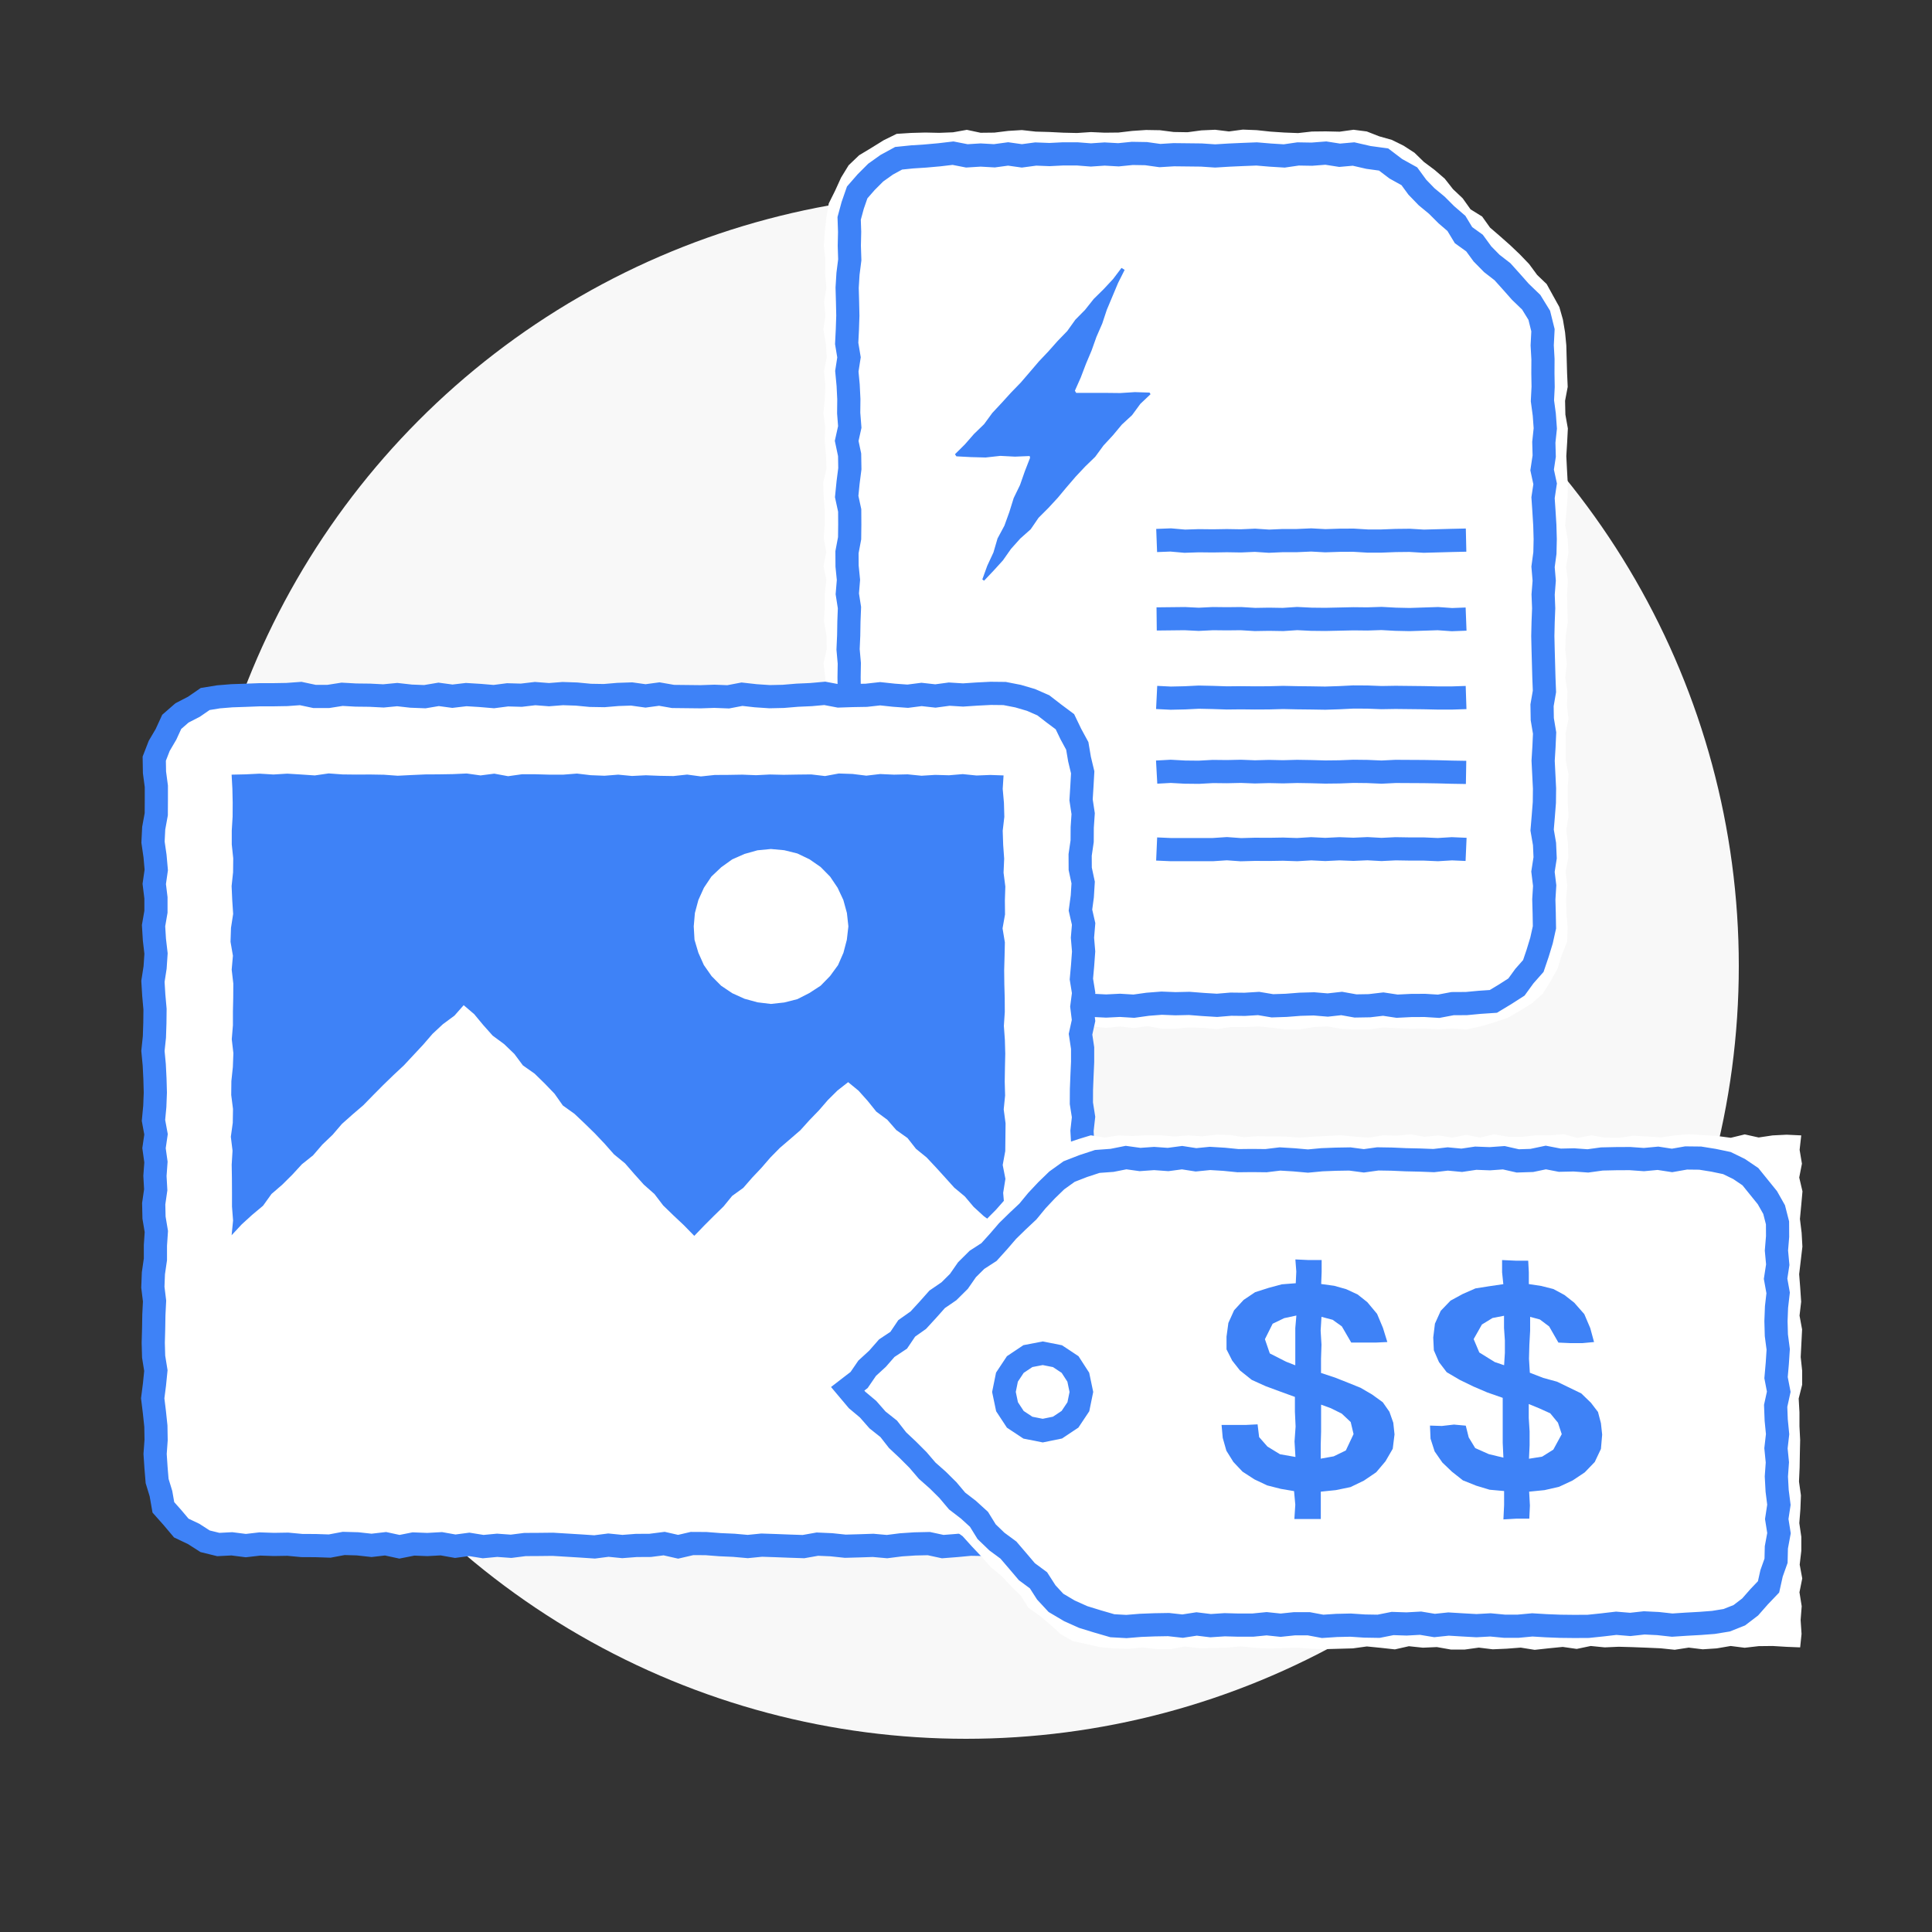 <svg xmlns="http://www.w3.org/2000/svg" viewBox="0 0 250 250"><rect x="0" y="0" width="250" height="250" fill="#333333" stroke="none"/><defs><style>.cls-1{fill:#f8f8f8;}.cls-2{fill:#fff;}.cls-3{fill:none;stroke:#3e82f7;stroke-miterlimit:10;stroke-width:3px;}.cls-4{fill:#3e82f7;}</style></defs><title>icon-flash-create</title><g id="Base_Dots" data-name="Base Dots"><circle class="cls-1" cx="125" cy="125" r="100"/></g><g id="Artwork"><polygon class="cls-2" points="119.75 133.06 117.87 133.05 116.05 132.62 114.38 131.76 112.61 131.1 111.29 129.76 110.07 128.38 108.71 127.09 107.72 125.49 107.29 123.66 107.07 121.82 106.69 120 106.58 118.2 106.74 116.4 106.77 114.6 106.95 112.81 106.59 111.01 106.67 109.21 106.98 107.41 106.9 105.61 106.89 103.82 106.82 102.02 106.69 100.22 106.74 98.42 106.63 96.62 106.73 94.82 106.93 93.02 106.75 91.22 106.89 89.42 106.78 87.63 106.57 85.83 106.97 84.03 106.95 82.23 106.62 80.43 106.72 78.63 106.73 76.84 106.93 75.04 106.56 73.25 106.92 71.45 106.59 69.65 106.72 67.85 106.72 66.05 106.59 64.25 106.52 62.45 106.95 60.65 106.88 58.85 106.72 57.05 106.78 55.25 106.55 53.45 106.73 51.65 106.8 49.84 106.63 48.04 106.98 46.24 106.86 44.44 106.55 42.64 106.81 40.84 106.64 39.03 106.93 37.23 106.77 35.43 106.81 33.62 106.61 31.81 106.73 30 106.93 28.16 107.24 26.33 108.07 24.66 108.83 22.99 109.81 21.39 111.17 20.09 112.76 19.13 114.34 18.15 116.03 17.32 117.91 17.2 119.75 17.15 121.54 17.19 123.32 17.12 125.11 16.8 126.89 17.18 128.67 17.16 130.45 16.94 132.23 16.83 134.02 17.03 135.81 17.08 137.59 17.17 139.37 17.21 141.16 17.09 142.94 17.17 144.73 17.15 146.52 16.94 148.3 16.82 150.09 16.85 151.88 17.08 153.67 17.11 155.46 16.87 157.24 16.79 159.03 17.01 160.82 16.77 162.61 16.84 164.39 17.03 166.18 17.15 167.97 17.22 169.76 17.02 171.56 17 173.35 17.04 175.15 16.79 176.86 17.01 178.47 17.64 180.1 18.1 181.62 18.85 183.04 19.77 184.25 20.95 185.64 21.99 186.95 23.12 188.02 24.48 189.27 25.66 190.29 27.09 191.79 28.02 192.81 29.45 194.12 30.58 195.42 31.73 196.67 32.92 197.87 34.17 198.91 35.58 200.14 36.76 200.96 38.25 201.78 39.73 202.24 41.35 202.52 43.01 202.68 44.69 202.73 46.48 202.78 48.27 202.86 50.06 202.52 51.86 202.56 53.65 202.88 55.44 202.79 57.23 202.68 59.02 202.77 60.81 202.87 62.61 202.84 64.4 202.7 66.19 202.53 67.98 202.86 69.77 202.95 71.56 202.65 73.35 202.88 75.14 202.77 76.93 202.82 78.72 202.86 80.51 202.61 82.3 202.54 84.09 202.75 85.89 202.54 87.68 202.83 89.47 202.76 91.26 202.96 93.06 202.59 94.85 202.61 96.64 202.61 98.44 202.97 100.23 202.85 102.03 202.87 103.83 202.96 105.62 202.68 107.41 202.9 109.21 202.93 111 202.59 112.8 202.8 114.6 202.65 116.39 202.7 118.2 202.85 120 202.78 121.87 202.08 123.62 201.54 125.38 200.63 126.99 199.64 128.57 198.25 129.81 196.68 130.79 195.09 131.71 193.36 132.29 191.59 132.82 189.75 133.21 187.96 133.09 186.16 133.19 184.37 133.09 182.58 133.12 180.78 133.05 178.99 132.95 177.2 133.2 175.4 133.22 173.61 133.14 171.81 132.82 170.02 132.9 168.23 133.2 166.44 133.22 164.65 132.99 162.86 132.82 161.07 132.91 159.27 132.89 157.48 133.17 155.69 133.01 153.9 132.95 152.1 133.12 150.31 133.11 148.51 132.78 146.72 133.03 144.92 132.83 143.13 133.01 141.33 132.82 139.53 133.21 137.74 132.87 135.94 132.83 134.15 132.92 132.35 133.03 130.55 133.01 128.76 132.79 126.96 133.07 125.16 133.22 123.36 132.81 121.56 133.15 119.75 133.06"/><polygon class="cls-2" points="199.64 44.69 199.79 46.48 199.71 48.27 199.87 50.06 199.75 51.86 199.62 53.65 199.57 55.44 199.82 57.23 199.75 59.02 199.58 60.81 199.72 62.61 199.66 64.4 199.53 66.19 199.89 67.98 199.96 69.77 199.77 71.56 199.79 73.35 199.84 75.14 199.79 76.93 199.67 78.72 199.75 80.51 199.73 82.3 199.92 84.09 199.62 85.89 199.73 87.68 199.73 89.47 199.89 91.26 199.72 93.06 199.7 94.85 199.79 96.64 199.95 98.44 199.88 100.23 199.78 102.03 199.67 103.83 199.63 105.62 199.91 107.41 199.68 109.21 199.77 111 199.71 112.8 199.57 114.6 199.93 116.39 199.94 118.2 199.9 120 199.72 121.76 199.34 123.49 198.43 125.02 197.36 126.39 196.27 127.77 194.69 128.55 193.11 129.24 191.47 129.76 189.75 129.89 187.96 129.93 186.16 130.09 184.37 130.08 182.58 129.9 180.78 129.86 178.99 130.16 177.2 130.15 175.4 130.17 173.61 129.81 171.81 129.83 170.02 129.79 168.23 130.16 166.44 130.19 164.65 129.85 162.86 130 161.07 129.83 159.27 129.85 157.48 129.83 155.69 130.18 153.9 129.86 152.1 130.03 150.31 129.92 148.51 129.81 146.72 130.22 144.92 129.81 143.13 130.15 141.33 129.78 139.53 130.03 137.74 130.11 135.94 130.13 134.15 130.05 132.35 130.09 130.55 129.81 128.76 129.99 126.96 130.01 125.16 130 123.36 130 121.55 130.17 119.75 130.13 118 129.92 116.34 129.38 114.82 128.54 113.26 127.73 112.1 126.42 111.19 124.94 110.16 123.49 109.89 121.74 109.83 120 109.94 118.2 109.69 116.4 109.78 114.6 109.7 112.81 109.71 111.01 109.89 109.21 109.74 107.41 109.79 105.61 109.57 103.82 109.93 102.02 109.54 100.22 109.62 98.42 109.63 96.62 109.95 94.82 109.83 93.02 109.95 91.22 109.58 89.42 109.87 87.63 109.55 85.83 109.78 84.03 109.63 82.23 109.77 80.43 109.97 78.63 109.84 76.84 109.72 75.04 109.75 73.25 109.86 71.45 109.56 69.65 109.65 67.85 109.79 66.05 109.77 64.25 109.8 62.45 109.86 60.65 109.86 58.85 109.91 57.05 109.62 55.25 109.74 53.45 109.82 51.65 109.78 49.84 109.7 48.04 109.96 46.24 109.89 44.44 109.7 42.64 109.89 40.84 109.78 39.03 109.95 37.23 109.58 35.43 109.61 33.62 109.54 31.81 109.63 30 109.8 28.25 110.44 26.61 110.95 24.92 112.14 23.62 113.31 22.33 114.76 21.35 116.33 20.59 118.04 20.32 119.75 20.19 121.54 20.11 123.32 20.07 125.11 20.14 126.89 20.13 128.67 20.02 130.45 19.79 132.23 20.01 134.02 20.04 135.81 19.9 137.59 19.99 139.37 19.98 141.16 19.9 142.94 20.04 144.73 20.21 146.52 20.07 148.3 20 150.09 20.21 151.88 20.09 153.67 19.83 155.46 19.93 157.24 19.92 159.03 19.98 160.82 20.07 162.61 19.83 164.39 19.82 166.18 20.16 167.97 20.12 169.76 20.11 171.56 20.2 173.35 20.04 175.15 20.01 177.14 20.01 178.91 20.94 180.71 21.71 182.33 22.86 183.44 24.18 184.75 25.3 185.86 26.63 187.01 27.91 188.46 28.91 189.41 30.4 190.66 31.58 191.95 32.74 193.09 34.04 194.46 35.12 195.63 36.4 196.77 37.71 198.09 39.14 198.92 40.9 199.59 42.74 199.64 44.69"/><polygon class="cls-3" points="199.56 44.69 199.66 46.48 199.65 48.27 199.68 50.06 199.59 51.86 199.83 53.65 199.96 55.44 199.77 57.23 199.82 59.02 199.55 60.81 199.94 62.61 199.67 64.4 199.79 66.19 199.9 67.98 199.95 69.77 199.91 71.56 199.67 73.35 199.82 75.14 199.68 76.93 199.75 78.72 199.68 80.51 199.64 82.3 199.68 84.09 199.73 85.89 199.78 87.68 199.85 89.47 199.54 91.26 199.57 93.06 199.87 94.85 199.79 96.64 199.68 98.44 199.77 100.23 199.86 102.03 199.84 103.83 199.7 105.62 199.55 107.41 199.86 109.21 199.94 111 199.66 112.8 199.88 114.6 199.77 116.39 199.82 118.2 199.85 120 199.47 121.71 198.97 123.35 198.41 125 197.26 126.3 196.23 127.72 194.75 128.67 193.24 129.58 191.46 129.7 189.75 129.86 187.96 129.87 186.16 130.21 184.37 130.1 182.58 130.11 180.78 130.2 178.99 129.93 177.2 130.14 175.4 130.17 173.61 129.85 171.81 130.05 170.02 129.9 168.23 129.95 166.44 130.09 164.65 130.15 162.86 129.85 161.07 129.96 159.27 129.94 157.48 130.09 155.69 129.98 153.9 129.84 152.1 129.88 150.31 129.81 148.51 129.95 146.72 130.2 144.92 130.09 143.13 130.18 141.33 130.09 139.53 130.12 137.74 130.05 135.94 129.95 134.15 130.19 132.35 130.21 130.55 130.13 128.76 129.83 126.96 129.9 125.16 130.19 123.36 130.21 121.55 129.99 119.75 129.83 118.03 129.76 116.36 129.3 114.67 128.8 113.32 127.66 112.13 126.39 110.99 125.06 110.25 123.46 110.1 121.7 109.72 120 109.91 118.2 109.74 116.4 109.92 114.6 109.55 112.81 109.88 111.01 109.91 109.21 109.83 107.41 109.72 105.61 109.74 103.82 109.95 102.02 109.68 100.22 109.54 98.42 109.93 96.62 109.6 94.82 109.83 93.02 109.56 91.22 109.89 89.42 109.87 87.63 109.9 85.83 109.74 84.03 109.82 82.23 109.85 80.43 109.92 78.63 109.64 76.84 109.79 75.04 109.61 73.25 109.6 71.45 109.94 69.65 109.96 67.85 109.95 66.05 109.56 64.25 109.74 62.45 109.97 60.65 109.94 58.85 109.56 57.05 109.96 55.25 109.82 53.45 109.84 51.65 109.75 49.84 109.58 48.04 109.86 46.24 109.56 44.44 109.65 42.64 109.71 40.84 109.67 39.03 109.62 37.23 109.73 35.43 109.96 33.62 109.9 31.81 109.94 30 109.88 28.26 110.34 26.57 110.92 24.9 112.08 23.57 113.32 22.33 114.74 21.32 116.28 20.48 118.04 20.3 119.75 20.19 121.54 20.03 123.32 19.82 125.11 20.17 126.89 20.06 128.67 20.16 130.45 19.92 132.23 20.17 134.02 19.93 135.81 20 137.59 19.91 139.37 19.91 141.16 20.05 142.94 19.93 144.73 20.03 146.52 19.85 148.3 19.88 150.09 20.13 151.88 20.02 153.67 20.04 155.46 20.06 157.24 20.18 159.03 20.07 160.82 19.99 162.61 19.92 164.39 20.07 166.18 20.18 167.97 19.92 169.76 19.95 171.56 19.81 173.35 20.09 175.15 19.93 177.07 20.37 179.04 20.64 180.62 21.84 182.37 22.81 183.4 24.22 184.6 25.46 185.93 26.56 187.15 27.78 188.46 28.91 189.38 30.43 190.8 31.45 191.83 32.86 193.04 34.09 194.42 35.16 195.58 36.45 196.73 37.75 198.14 39.11 199.18 40.8 199.66 42.73 199.56 44.69"/><polygon class="cls-2" points="139.88 199.82 138.2 199.89 136.4 200.15 134.6 199.87 132.79 199.9 130.99 199.9 129.19 200.09 127.39 199.85 125.59 199.82 123.79 199.99 121.99 200.13 120.19 199.74 118.39 199.78 116.59 199.9 114.78 200.13 112.98 199.97 111.18 200.03 109.38 200.08 107.58 199.89 105.77 199.81 103.97 200.13 102.17 200.07 100.36 200 98.56 199.94 96.76 200.12 94.96 199.96 93.16 199.88 91.35 199.74 89.55 199.73 87.75 200.15 85.94 199.74 84.14 199.97 82.34 199.98 80.53 200.12 78.73 199.94 76.94 200.17 75.14 200.05 73.34 199.94 71.53 199.83 69.73 199.85 67.93 199.86 66.13 200.09 64.33 199.96 62.52 200.13 60.72 199.84 58.91 200.08 57.11 199.76 55.3 199.86 53.5 199.79 51.69 200.15 49.89 199.76 48.08 199.97 46.27 199.77 44.47 199.72 42.66 200.06 40.86 200 39.05 199.99 37.24 199.82 35.44 199.85 33.63 199.79 31.81 200 30 199.77 28.25 199.86 26.54 199.44 25.06 198.49 23.46 197.73 22.32 196.38 21.14 195.05 20.83 193.28 20.33 191.64 20.19 189.94 20.07 188.14 20.2 186.34 20.17 184.54 19.98 182.74 19.76 180.94 19.99 179.15 20.17 177.35 19.88 175.55 19.83 173.75 19.88 171.95 19.91 170.15 20 168.35 19.78 166.56 19.85 164.76 20.11 162.96 20.11 161.16 20.23 159.36 19.93 157.56 19.89 155.76 20.15 153.96 20.05 152.16 20.18 150.37 19.93 148.57 20.19 146.78 19.86 144.98 20.03 143.18 20.1 141.38 20.05 139.58 19.96 137.78 19.79 135.99 19.98 134.19 20.04 132.39 20.06 130.59 19.9 128.79 19.79 126.99 20.07 125.19 20.19 123.39 19.98 121.58 19.87 119.78 20.18 117.98 20.18 116.18 19.96 114.38 20.22 112.57 20.06 110.77 19.8 108.97 19.89 107.17 20.22 105.36 20.23 103.56 20.23 101.75 19.99 99.94 19.96 98.17 20.6 96.52 21.48 95.02 22.22 93.41 23.55 92.25 25.1 91.45 26.55 90.45 28.28 90.17 30 90.03 31.78 89.97 33.57 89.9 35.35 89.9 37.13 89.87 38.91 89.74 40.7 90.12 42.48 90.12 44.27 89.84 46.05 89.94 47.84 89.96 49.62 90.05 51.4 89.88 53.19 90.08 54.97 90.15 56.76 89.85 58.54 90.09 60.33 89.88 62.11 89.99 63.9 90.14 65.68 89.91 67.46 89.96 69.25 89.75 71.04 89.89 72.82 89.75 74.61 89.81 76.39 89.98 78.18 90.01 79.96 89.86 81.74 89.8 83.53 90.05 85.31 89.81 87.09 90.12 88.87 90.14 90.66 90.16 92.44 90.1 94.23 90.17 96.01 89.83 97.8 90.03 99.59 90.15 101.37 90.11 103.16 89.96 104.95 89.88 106.73 89.72 108.52 90.06 110.31 90 112.1 89.97 113.89 89.77 115.67 89.96 117.46 90.09 119.25 89.86 121.04 90.06 122.83 89.82 124.62 89.93 126.41 89.81 128.2 89.72 130 89.74 131.74 90.08 133.41 90.57 135.01 91.27 136.38 92.33 137.8 93.39 138.57 94.99 139.4 96.52 139.69 98.23 140.1 99.94 140 101.72 139.89 103.5 140.16 105.29 140.04 107.07 140.03 108.85 139.77 110.63 139.78 112.42 140.16 114.2 140.05 115.99 139.81 117.77 140.22 119.56 140.07 121.34 140.22 123.12 140.09 124.91 139.93 126.69 140.22 128.48 139.99 130.26 140.21 132.05 139.82 133.83 140.09 135.62 140.09 137.4 140.01 139.19 139.94 140.97 139.93 142.76 140.21 144.54 140.01 146.33 140.11 148.12 140.06 149.9 139.96 151.68 140.21 153.46 139.76 155.24 140.15 157.03 140.18 158.81 140.12 160.6 140.24 162.38 140.11 164.16 139.94 165.95 139.9 167.74 139.96 169.52 139.86 171.31 140.16 173.09 139.99 174.88 140.06 176.67 140.01 178.46 139.88 180.25 140 182.03 140 183.82 140.22 185.61 140.22 187.4 139.84 189.18 140.19 190.97 140.22 192.76 140.08 194.55 140.22 196.34 140.18 198.15 139.88 199.82"/><polygon class="cls-3" points="139.88 199.82 138.2 199.89 136.4 200.15 134.6 199.87 132.79 199.9 130.99 199.9 129.19 200.09 127.39 199.85 125.59 199.82 123.79 199.99 121.99 200.13 120.19 199.74 118.39 199.78 116.59 199.9 114.78 200.13 112.98 199.97 111.18 200.03 109.38 200.08 107.58 199.89 105.77 199.81 103.97 200.13 102.17 200.07 100.36 200 98.56 199.94 96.76 200.12 94.96 199.96 93.16 199.88 91.35 199.74 89.55 199.73 87.75 200.15 85.94 199.74 84.14 199.97 82.34 199.98 80.53 200.12 78.73 199.94 76.94 200.17 75.14 200.05 73.34 199.94 71.53 199.83 69.73 199.85 67.93 199.86 66.13 200.09 64.33 199.96 62.52 200.13 60.72 199.84 58.91 200.08 57.11 199.76 55.3 199.86 53.5 199.79 51.69 200.15 49.89 199.76 48.08 199.97 46.27 199.77 44.47 199.72 42.66 200.06 40.86 200 39.05 199.99 37.24 199.82 35.44 199.85 33.63 199.79 31.81 200 30 199.77 28.25 199.86 26.54 199.44 25.06 198.49 23.46 197.73 22.32 196.38 21.14 195.05 20.83 193.28 20.33 191.64 20.19 189.94 20.07 188.14 20.2 186.34 20.17 184.54 19.98 182.74 19.76 180.94 19.99 179.15 20.17 177.35 19.88 175.55 19.83 173.75 19.88 171.95 19.91 170.15 20 168.35 19.78 166.56 19.85 164.76 20.11 162.96 20.11 161.16 20.23 159.36 19.93 157.56 19.89 155.76 20.15 153.96 20.05 152.16 20.18 150.37 19.93 148.57 20.19 146.78 19.86 144.98 20.03 143.18 20.1 141.38 20.05 139.58 19.96 137.78 19.79 135.99 19.98 134.19 20.04 132.39 20.06 130.59 19.9 128.79 19.79 126.99 20.07 125.19 20.19 123.39 19.98 121.58 19.87 119.78 20.18 117.98 20.18 116.18 19.96 114.38 20.22 112.57 20.06 110.77 19.8 108.97 19.89 107.17 20.22 105.36 20.23 103.56 20.23 101.75 19.99 99.94 19.96 98.17 20.6 96.52 21.48 95.02 22.22 93.41 23.55 92.25 25.1 91.45 26.55 90.45 28.28 90.17 30 90.03 31.78 89.97 33.57 89.9 35.35 89.9 37.13 89.87 38.91 89.74 40.7 90.12 42.48 90.12 44.27 89.84 46.05 89.94 47.84 89.96 49.62 90.05 51.4 89.88 53.19 90.08 54.97 90.15 56.76 89.85 58.54 90.09 60.33 89.88 62.11 89.99 63.9 90.14 65.68 89.91 67.46 89.96 69.25 89.75 71.04 89.89 72.82 89.75 74.61 89.81 76.39 89.98 78.18 90.01 79.96 89.86 81.74 89.8 83.53 90.05 85.31 89.81 87.09 90.12 88.87 90.14 90.66 90.16 92.44 90.1 94.23 90.17 96.01 89.83 97.8 90.03 99.59 90.15 101.37 90.11 103.16 89.96 104.95 89.88 106.73 89.72 108.52 90.06 110.31 90 112.1 89.97 113.89 89.77 115.67 89.96 117.46 90.09 119.25 89.86 121.04 90.06 122.83 89.82 124.62 89.93 126.41 89.81 128.2 89.72 130 89.74 131.74 90.08 133.41 90.57 135.01 91.27 136.38 92.33 137.8 93.39 138.57 94.99 139.4 96.52 139.69 98.23 140.1 99.94 140 101.72 139.89 103.5 140.16 105.29 140.04 107.07 140.03 108.85 139.77 110.63 139.78 112.42 140.16 114.2 140.05 115.99 139.81 117.77 140.22 119.56 140.07 121.34 140.22 123.12 140.09 124.91 139.93 126.69 140.22 128.48 139.99 130.26 140.21 132.05 139.82 133.83 140.09 135.62 140.09 137.4 140.01 139.19 139.94 140.97 139.93 142.76 140.21 144.54 140.01 146.33 140.11 148.12 140.06 149.9 139.96 151.68 140.21 153.46 139.76 155.24 140.15 157.03 140.18 158.81 140.12 160.6 140.24 162.38 140.11 164.16 139.94 165.95 139.9 167.74 139.96 169.52 139.86 171.31 140.16 173.09 139.99 174.88 140.06 176.67 140.01 178.46 139.88 180.25 140 182.03 140 183.82 140.22 185.61 140.22 187.4 139.84 189.18 140.19 190.97 140.22 192.76 140.08 194.55 140.22 196.34 140.18 198.15 139.88 199.82"/><polyline class="cls-2" points="149.67 69.94 151.49 69.87 153.31 70.03 155.12 69.97 156.94 69.99 158.76 69.96 160.57 69.99 162.39 69.91 164.21 70.03 166.03 69.95 167.85 69.95 169.67 69.87 171.49 69.97 173.31 69.91 175.13 69.9 176.95 70.01 178.77 70.01 180.59 69.94 182.41 69.92 184.23 70.03 186.06 69.98 187.88 69.93 189.71 69.89"/><polyline class="cls-3" points="149.67 69.94 151.49 69.87 153.31 70.03 155.12 69.97 156.94 69.99 158.76 69.96 160.57 69.99 162.39 69.91 164.21 70.03 166.03 69.95 167.85 69.95 169.67 69.87 171.49 69.97 173.31 69.91 175.13 69.9 176.95 70.01 178.77 70.01 180.59 69.94 182.41 69.92 184.23 70.03 186.06 69.98 187.88 69.93 189.71 69.89"/><polyline class="cls-2" points="149.67 80.09 151.49 80.07 153.31 80.05 155.12 80.14 156.94 80.05 158.76 80.07 160.57 80.05 162.39 80.16 164.21 80.13 166.03 80.16 167.85 80.04 169.67 80.13 171.49 80.15 173.31 80.11 175.13 80.07 176.95 80.09 178.77 80.03 180.59 80.13 182.41 80.17 184.23 80.11 186.06 80.05 187.88 80.18 189.71 80.11"/><polyline class="cls-3" points="149.67 80.09 151.49 80.07 153.31 80.05 155.12 80.14 156.94 80.05 158.76 80.07 160.57 80.05 162.39 80.16 164.21 80.13 166.03 80.16 167.85 80.04 169.67 80.13 171.49 80.15 173.31 80.11 175.13 80.07 176.95 80.09 178.77 80.03 180.59 80.13 182.41 80.17 184.23 80.11 186.06 80.05 187.88 80.18 189.71 80.11"/><polyline class="cls-2" points="149.67 90.25 151.49 90.34 153.31 90.3 155.12 90.21 156.94 90.25 158.76 90.31 160.57 90.29 162.39 90.31 164.21 90.3 166.03 90.25 167.85 90.29 169.67 90.31 171.49 90.34 173.31 90.28 175.13 90.19 176.95 90.2 178.77 90.27 180.59 90.24 182.41 90.26 184.23 90.28 186.06 90.32 187.88 90.32 189.71 90.26"/><polyline class="cls-3" points="149.67 90.25 151.49 90.34 153.31 90.3 155.12 90.21 156.94 90.25 158.76 90.31 160.57 90.29 162.39 90.31 164.21 90.3 166.03 90.25 167.85 90.29 169.67 90.31 171.49 90.34 173.31 90.28 175.13 90.19 176.95 90.2 178.77 90.27 180.59 90.24 182.41 90.26 184.23 90.28 186.06 90.32 187.88 90.32 189.71 90.26"/><polyline class="cls-2" points="149.67 99.91 151.49 99.81 153.31 99.91 155.12 99.93 156.94 99.83 158.76 99.85 160.57 99.81 162.39 99.88 164.21 99.83 166.03 99.87 167.85 99.82 169.67 99.85 171.49 99.9 173.31 99.88 175.13 99.81 176.95 99.83 178.77 99.91 180.59 99.82 182.41 99.83 184.23 99.84 186.06 99.87 187.88 99.92 189.71 99.95"/><polyline class="cls-3" points="149.67 99.91 151.49 99.81 153.31 99.91 155.12 99.93 156.94 99.83 158.76 99.85 160.57 99.81 162.39 99.88 164.21 99.83 166.03 99.87 167.85 99.82 169.67 99.85 171.49 99.9 173.31 99.88 175.13 99.81 176.95 99.83 178.77 99.91 180.59 99.82 182.41 99.83 184.23 99.84 186.06 99.87 187.88 99.92 189.71 99.95"/><polyline class="cls-2" points="149.67 109.86 151.49 109.94 153.31 109.94 155.12 109.94 156.94 109.94 158.76 109.82 160.57 109.95 162.39 109.9 164.21 109.91 166.03 109.88 167.85 109.94 169.67 109.83 171.49 109.92 173.31 109.83 175.13 109.9 176.95 109.82 178.77 109.92 180.59 109.83 182.41 109.86 184.23 109.86 186.06 109.94 187.88 109.83 189.71 109.91"/><polyline class="cls-3" points="149.67 109.86 151.49 109.94 153.31 109.94 155.12 109.94 156.94 109.94 158.76 109.82 160.57 109.95 162.39 109.9 164.21 109.91 166.03 109.88 167.85 109.94 169.67 109.83 171.49 109.92 173.31 109.83 175.13 109.9 176.95 109.82 178.77 109.92 180.59 109.83 182.41 109.86 184.23 109.86 186.06 109.94 187.88 109.83 189.71 109.91"/><polygon class="cls-4" points="29.97 159.84 31.28 158.43 32.63 157.2 34.04 156.02 35.13 154.5 36.52 153.3 37.82 152.01 39.06 150.66 40.51 149.5 41.71 148.11 43.04 146.84 44.24 145.44 45.61 144.22 47.01 143.02 48.29 141.71 49.58 140.41 50.9 139.13 52.25 137.87 53.5 136.53 54.76 135.18 55.96 133.79 57.31 132.53 58.81 131.42 60 130.07 61.36 131.23 62.53 132.64 63.75 134.01 65.24 135.11 66.56 136.38 67.66 137.86 69.18 138.93 70.49 140.21 71.76 141.53 72.83 143.05 74.34 144.13 75.67 145.39 76.98 146.67 78.24 148 79.45 149.37 80.88 150.54 82.08 151.92 83.31 153.29 84.69 154.51 85.81 155.98 87.13 157.26 88.47 158.52 89.84 159.92 91.14 158.57 92.38 157.33 93.63 156.11 94.74 154.75 96.18 153.71 97.33 152.39 98.53 151.12 99.68 149.79 100.91 148.54 102.24 147.4 103.57 146.25 104.75 144.94 105.97 143.68 107.12 142.35 108.37 141.11 109.75 140.03 111.1 141.14 112.28 142.46 113.39 143.84 114.82 144.9 115.98 146.23 117.43 147.26 118.53 148.66 119.9 149.77 121.11 151.06 122.3 152.37 123.48 153.68 124.85 154.82 125.99 156.17 127.3 157.37 128.75 158.42 129.89 159.67 129.97 157.95 129.96 156.15 129.81 154.35 130.1 152.54 129.75 150.75 130.08 148.95 130.1 147.15 130.12 145.36 129.88 143.56 130.06 141.76 130.01 139.95 130.04 138.15 130.08 136.35 130.03 134.56 129.9 132.75 130.02 130.95 130.01 129.15 129.96 127.35 129.94 125.54 129.99 123.74 130.03 121.94 129.73 120.13 130.05 118.33 130.03 116.52 130.09 114.72 129.86 112.92 129.94 111.12 129.81 109.31 129.75 107.5 129.96 105.7 129.91 103.89 129.75 102.08 129.86 100.34 128.14 100.28 126.36 100.35 124.58 100.17 122.8 100.32 121.02 100.27 119.24 100.38 117.45 100.2 115.67 100.24 113.89 100.16 112.1 100.37 110.32 100.15 108.54 100.09 106.76 100.42 104.97 100.21 103.19 100.23 101.41 100.26 99.62 100.22 97.84 100.31 96.06 100.24 94.27 100.27 92.49 100.28 90.7 100.47 88.92 100.23 87.14 100.42 85.35 100.39 83.57 100.32 81.78 100.41 80 100.24 78.22 100.38 76.44 100.31 74.66 100.1 72.88 100.24 71.1 100.24 69.31 100.19 67.53 100.19 65.75 100.44 63.96 100.11 62.18 100.34 60.39 100.09 58.61 100.17 56.82 100.2 55.03 100.21 53.25 100.29 51.46 100.38 49.68 100.25 47.89 100.22 46.1 100.23 44.32 100.21 42.53 100.08 40.74 100.34 38.96 100.22 37.17 100.11 35.38 100.22 33.59 100.11 31.79 100.2 29.97 100.24 30.07 102.07 30.11 103.87 30.1 105.67 29.99 107.47 29.99 109.27 30.18 111.07 30.16 112.87 29.97 114.66 30.05 116.46 30.17 118.26 29.89 120.07 29.83 121.87 30.14 123.67 29.98 125.47 30.19 127.27 30.18 129.07 30.14 130.87 30.14 132.67 29.99 134.48 30.2 136.28 30.13 138.08 29.94 139.89 29.92 141.69 30.15 143.5 30.12 145.29 29.87 147.1 30.09 148.9 29.98 150.71 30.01 152.51 30.02 154.32 30.02 156.13 30.16 157.94 29.97 159.84"/><polygon class="cls-2" points="109.78 119.87 109.58 121.61 109.14 123.29 108.44 124.89 107.41 126.3 106.19 127.55 104.73 128.5 103.18 129.29 101.49 129.72 99.75 129.91 98.02 129.7 96.34 129.24 94.75 128.52 93.31 127.55 92.08 126.31 91.08 124.88 90.37 123.29 89.87 121.61 89.77 119.87 89.92 118.14 90.37 116.46 91.09 114.87 92.06 113.42 93.33 112.22 94.75 111.2 96.34 110.5 98.01 110.03 99.75 109.86 101.49 110.02 103.18 110.44 104.76 111.2 106.19 112.19 107.42 113.44 108.39 114.88 109.13 116.46 109.59 118.14 109.78 119.87"/><polygon class="cls-2" points="134.56 209.09 133.07 208.03 132.09 206.48 130.81 205.22 129.58 203.91 128.19 202.77 127 201.42 125.77 200.12 124.56 198.78 123.07 197.73 121.94 196.33 120.53 195.19 119.26 193.91 118.28 192.36 117.04 191.06 115.78 189.79 114.19 188.82 113.09 187.39 112.01 185.93 110.73 184.66 109.15 183.7 108.22 182.08 106.84 180.91 105.61 179.68 106.81 178.4 107.98 176.97 109.5 175.92 110.55 174.38 111.92 173.18 113.27 171.95 114.53 170.62 115.8 169.3 117.19 168.11 118.67 167.01 119.92 165.68 121.25 164.42 122.38 162.96 123.69 161.68 124.83 160.25 126.29 159.12 127.59 157.84 128.88 156.54 130.09 155.17 131.63 154.11 132.96 152.85 134.13 151.43 135.26 149.96 136.85 148.96 138.06 147.9 139.58 147.39 141.15 146.91 142.95 147.2 144.75 146.92 146.55 147 148.35 146.9 150.15 146.9 151.95 147.06 153.75 146.92 155.55 147.04 157.34 146.83 159.14 146.86 160.94 147.15 162.75 147.02 164.54 147.05 166.34 147.07 168.14 147.21 169.94 147.08 171.74 146.99 173.54 146.9 175.34 147.08 177.14 147.21 178.94 146.91 180.75 146.95 182.54 146.78 184.34 147.1 186.14 146.92 187.93 147.21 189.73 146.85 191.53 147.2 193.33 146.78 195.13 147.09 196.93 147.11 198.73 146.91 200.53 146.91 202.33 146.76 204.13 147.25 205.93 146.91 207.74 147.22 209.54 147.23 211.34 146.96 213.15 147.06 214.95 147.18 216.75 146.91 218.55 146.77 220.35 146.88 222.16 146.99 223.96 147.23 225.77 146.79 227.57 147.19 229.38 146.92 231.19 146.83 233.08 146.92 232.87 148.79 233.17 150.58 232.82 152.37 233.24 154.16 233.08 155.94 232.91 157.73 233.13 159.52 233.23 161.31 233.02 163.1 232.81 164.88 232.95 166.67 233.07 168.45 232.86 170.24 233.19 172.03 233.1 173.82 233.01 175.6 233.2 177.39 233.2 179.18 232.75 180.97 232.85 182.76 232.85 184.55 232.94 186.34 232.9 188.13 232.87 189.92 232.79 191.71 233.04 193.5 232.97 195.29 232.83 197.09 233.09 198.87 233.09 200.67 232.88 202.46 233.21 204.25 232.85 206.04 233.14 207.84 233 209.63 233.12 211.43 232.94 213.17 231.19 213.1 229.38 212.99 227.57 213.01 225.76 213.22 223.95 212.99 222.14 213.3 220.33 213.42 218.52 213.2 216.71 213.48 214.89 213.29 213.08 213.21 211.27 213.14 209.46 213.09 207.65 213.17 205.84 212.99 204.03 213.37 202.22 213.11 200.41 213.29 198.59 213.49 196.78 213.2 194.97 213.34 193.16 213.42 191.36 213.2 189.55 213.45 187.74 213.45 185.93 213.13 184.12 213.21 182.31 213.02 180.5 213.43 178.69 213.23 176.87 213.05 175.06 213.3 173.25 213.35 171.44 213.4 169.62 213.34 167.81 213.21 165.99 213.26 164.18 213.31 162.36 213.23 160.55 213.04 158.74 213.21 156.92 213.26 155.11 213.27 153.3 213.06 151.48 213.4 149.66 213.38 147.84 213.19 146.02 213.35 144.2 213.31 142.4 213.15 140.64 212.75 138.85 212.37 137.26 211.47 135.92 210.24 134.56 209.09"/><polygon class="cls-2" points="109.79 179.71 110.9 178.26 112.31 177.08 113.66 175.84 114.89 174.47 116.26 173.25 117.63 172.02 118.9 170.7 120.27 169.47 121.49 168.1 122.92 166.93 123.95 165.36 125.5 164.31 126.79 163.01 128.04 161.66 129.49 160.52 130.58 159.01 132.02 157.86 133.29 156.53 134.48 155.11 135.88 153.91 137.07 152.5 138.64 151.46 139.8 150.01 141.59 149.78 143.4 149.83 145.2 149.98 147 149.88 148.81 150.14 150.61 149.96 152.41 149.85 154.21 150.2 156.01 149.92 157.82 150.06 159.62 149.89 161.42 150.21 163.23 149.76 165.03 149.84 166.83 149.78 168.64 150.23 170.44 150.16 172.24 149.81 174.05 150.06 175.85 149.79 177.65 149.84 179.46 149.88 181.26 149.89 183.06 150.15 184.85 149.81 186.65 149.9 188.46 149.98 190.26 150.21 192.06 149.97 193.87 149.92 195.67 149.82 197.47 150.04 199.28 149.98 201.08 150.1 202.89 149.84 204.69 150.15 206.5 149.79 208.3 149.91 210.11 150.06 211.92 149.97 213.72 150.11 215.53 149.93 217.33 149.92 219.14 150.09 220.94 150.18 222.75 150.24 224.56 150.16 226.37 149.77 228.19 150.11 230.01 149.99 230.09 151.82 230.05 153.65 229.84 155.47 230.14 157.29 229.79 159.12 230.11 160.94 229.88 162.76 229.84 164.58 229.83 166.4 230.24 168.22 230.04 170.05 230.15 171.87 230.18 173.69 230.01 175.51 229.86 177.34 230.03 179.16 230.02 180.99 229.86 182.81 229.84 184.64 230.03 186.46 229.97 188.29 229.78 190.12 229.82 191.94 230.03 193.77 229.92 195.59 230.06 197.42 230.16 199.25 229.77 201.07 230.23 202.9 229.8 204.73 229.78 206.56 229.96 208.4 230.11 210.34 228.2 210.28 226.39 210.29 224.59 210.08 222.78 210.23 220.98 210.15 219.18 210 217.38 210.47 215.57 210.01 213.77 210.26 211.97 210.41 210.16 210.01 208.36 210.15 206.56 210.25 204.75 210.16 202.95 210.35 201.14 210.45 199.34 210.28 197.53 210.2 195.73 210.12 193.93 210.37 192.12 210.28 190.32 210.47 188.52 210.05 186.72 210.28 184.92 210.35 183.12 210.01 181.31 210.24 179.5 210.45 177.7 210.04 175.9 210.37 174.1 210.3 172.29 210.24 170.48 210.41 168.68 210.39 166.87 210.16 165.07 210.25 163.26 210.25 161.45 210.12 159.65 210.35 157.84 210.05 156.03 210.1 154.23 210 152.42 210.39 150.61 210.01 148.81 210.06 147 210.07 145.19 210.01 143.38 210.16 141.56 210.26 139.74 210.24 138.46 209 137.16 207.78 136.08 206.35 134.82 205.09 133.54 203.86 132.29 202.58 130.88 201.47 129.93 199.91 128.41 198.91 127.38 197.42 125.97 196.31 124.74 195.01 123.51 193.73 122.23 192.49 120.9 191.3 119.68 190 118.55 188.6 117.33 187.3 115.89 186.22 114.63 184.95 113.65 183.41 112.32 182.21 110.87 181.12 109.79 179.71"/><polygon class="cls-3" points="109.69 179.71 111.17 178.57 112.21 177.05 113.55 175.82 114.75 174.45 116.29 173.43 117.33 171.89 118.83 170.83 120.06 169.49 121.27 168.13 122.79 167.09 124.08 165.81 125.13 164.3 126.42 163.02 127.98 162.01 129.2 160.66 130.39 159.28 131.69 158.01 133.01 156.77 134.18 155.35 135.43 154.02 136.74 152.75 138.34 151.6 140.16 150.89 141.99 150.29 143.9 150.15 145.71 149.79 147.52 150.04 149.34 149.91 151.15 150.04 152.96 149.8 154.76 150.08 156.57 149.9 158.39 150.01 160.2 150.19 162.01 150.17 163.82 150.19 165.63 149.97 167.44 150.08 169.25 150.24 171.06 150.07 172.86 150 174.67 149.97 176.48 150.21 178.29 149.96 180.1 149.99 181.91 150.07 183.72 150.11 185.53 150.18 187.34 149.97 189.15 150.14 190.96 149.87 192.78 149.94 194.59 149.81 196.4 150.22 198.22 150.16 200.03 149.78 201.84 150.13 203.66 150.09 205.47 150.22 207.28 149.97 209.09 149.93 210.91 149.92 212.72 150.05 214.54 149.88 216.36 150.16 218.18 149.84 220 149.86 221.74 150.14 223.46 150.5 225.04 151.27 226.5 152.26 227.6 153.62 228.7 154.98 229.57 156.52 230.01 158.24 230.02 160 229.87 161.82 230.04 163.65 229.76 165.47 230.09 167.3 229.88 169.13 229.81 170.95 229.86 172.78 230.1 174.61 229.98 176.44 229.82 178.27 230.17 180.09 229.77 181.92 229.84 183.75 230.02 185.58 229.81 187.41 229.99 189.23 229.86 191.06 229.96 192.9 230.19 194.72 229.91 196.56 230.2 198.39 229.86 200.23 229.82 201.96 229.24 203.59 228.85 205.34 227.62 206.63 226.47 207.94 225.07 209.01 223.43 209.66 221.71 209.94 220 210.07 218.19 210.17 216.38 210.29 214.57 210.09 212.76 210 210.95 210.2 209.14 210.05 207.34 210.26 205.52 210.45 203.71 210.46 201.9 210.44 200.09 210.37 198.28 210.26 196.47 210.43 194.66 210.43 192.86 210.26 191.05 210.36 189.25 210.26 187.44 210.15 185.63 210.34 183.82 210.04 182.01 210.14 180.2 210.08 178.39 210.44 176.58 210.41 174.77 210.29 172.96 210.33 171.15 210.45 169.34 210.11 167.53 210.11 165.71 210.3 163.9 210.11 162.09 210.29 160.28 210.29 158.47 210.24 156.65 210.36 154.84 210.14 153.03 210.42 151.21 210.22 149.4 210.25 147.58 210.32 145.76 210.47 143.94 210.37 142.01 209.81 140.16 209.24 138.38 208.44 136.64 207.41 135.39 206.06 134.38 204.49 132.88 203.38 131.69 201.98 130.49 200.58 129 199.48 127.67 198.2 126.68 196.6 125.32 195.36 123.85 194.23 122.66 192.82 121.36 191.53 119.98 190.31 118.78 188.91 117.48 187.61 116.14 186.35 115 184.89 113.55 183.74 112.33 182.35 110.91 181.16 109.69 179.71"/><path class="cls-4" d="M174.45,178.93l1.61.65,1.49.87,1.38,1,.86,1.23.5,1.42.16,1.51-.23,1.86-.94,1.62-1.2,1.42-1.59,1.08-1.74.84-1.89.39-1.95.2v1.77l0,1.77-1.69,0h-1.73l.12-1.85-.16-1.76-1.71-.29-1.77-.45-1.65-.78-1.54-1-1.18-1.25-.91-1.46-.47-1.66-.15-1.67,1.54,0h1.56l1.56-.08.2,1.65,1.07,1.22,1.63,1,2,.35-.12-2,.14-1.93-.09-1.94,0-1.9-1.95-.71-1.84-.68-1.79-.81-1.53-1.22-1-1.27-.74-1.46,0-1.65.24-1.77.74-1.64,1.23-1.34,1.49-1,1.72-.55,1.74-.47,1.8-.14.07-1.51-.12-1.57,1.72.08,1.68,0,0,1.54-.06,1.56,1.68.23,1.56.44,1.47.68,1.26,1,1.26,1.51.76,1.81.57,1.84-1.54.07-1.56,0-1.57,0-1.22-2.1-1.19-.85L171,170.4l-.11,1.79L171,174l-.06,1.82,0,1.84,1.79.59Zm-9.77-7.64-1,2,.63,1.84,2.1,1.07,1.2.47,0-1.6,0-1.6,0-1.61.14-1.63-1.58.34Zm9.47,16.4,1-2.12-.37-1.56-1.16-1.09-1.41-.7-1.26-.46,0,1.73,0,1.74L170.9,187l0,1.75,1.68-.3Z"/><path class="cls-4" d="M201.48,178.79l1.57.76,1.57.76,1.25,1.21.91,1.19.38,1.45.16,1.48-.16,1.85-.8,1.69-1.29,1.34-1.59,1.06-1.74.81-1.87.43-2,.2.1,1.79-.08,1.7-1.61,0-1.74.1.09-1.86,0-1.81-1.88-.17-1.75-.53-1.7-.68-1.43-1.13-1.23-1.18-1-1.44-.53-1.65-.07-1.69,1.54.05,1.56-.18,1.53.14.38,1.52.84,1.38,1.75.78,1.9.46-.09-1.94,0-1.93,0-1.94v-1.93l-2-.7-1.8-.77-1.75-.85-1.7-1-1-1.31-.66-1.52-.08-1.65.22-1.8.75-1.66,1.27-1.32,1.58-.86,1.64-.72,1.77-.28,1.84-.27-.16-1.54,0-1.58,1.74.08,1.64,0,.08,1.5,0,1.53,1.6.24,1.58.4,1.43.77,1.27,1,1.3,1.48.77,1.81.49,1.8-1.51.14-1.56,0-1.54-.07-1.2-2.09-1.2-.9L198,170.4l0,1.78L197.9,174l-.05,1.82.11,1.81,1.73.67Zm-9.72-7.4-1.07,1.89.73,1.73,2,1.24,1.21.41.1-1.6,0-1.6-.11-1.61v-1.59l-1.49.29ZM201,187.58l1.09-2-.49-1.48-1-1.22-1.44-.65-1.34-.55v1.81l.11,1.74V187l-.08,1.76,1.7-.27Z"/><polygon class="cls-3" points="139.93 180.12 139.54 182.03 138.46 183.65 136.84 184.73 134.93 185.12 133.01 184.74 131.38 183.66 130.31 182.03 129.91 180.12 130.3 178.2 131.38 176.57 133.01 175.48 134.93 175.11 136.84 175.49 138.47 176.57 139.53 178.21 139.93 180.12"/><polygon class="cls-4" points="148.75 50.8 146.85 50.74 144.96 50.86 143.06 50.84 141.16 50.84 139.26 50.84 139.09 50.56 139.85 48.85 140.52 47.09 141.25 45.36 141.88 43.59 142.63 41.87 143.22 40.09 143.95 38.35 144.68 36.61 145.53 34.92 145.12 34.67 144.03 36.11 142.81 37.42 141.53 38.68 140.41 40.09 139.15 41.37 138.1 42.84 136.85 44.13 135.66 45.47 134.43 46.77 133.26 48.14 132.09 49.5 130.84 50.79 129.63 52.12 128.4 53.44 127.34 54.89 126.04 56.15 124.85 57.51 123.57 58.78 123.76 59.05 125.65 59.15 127.54 59.2 129.44 58.99 131.34 59.09 133.24 59.01 133.29 59.24 132.61 60.99 131.99 62.76 131.17 64.45 130.61 66.25 129.97 68.02 129.08 69.68 128.55 71.49 127.75 73.21 127.11 74.98 127.34 75.14 128.57 73.84 129.78 72.51 130.82 71.03 132.02 69.69 133.37 68.49 134.39 67 135.66 65.73 136.88 64.41 138.03 63.03 139.2 61.67 140.43 60.36 141.72 59.11 142.79 57.65 144.01 56.33 145.16 54.95 146.49 53.72 147.56 52.26 148.88 51.01 148.75 50.8"/></g></svg>
